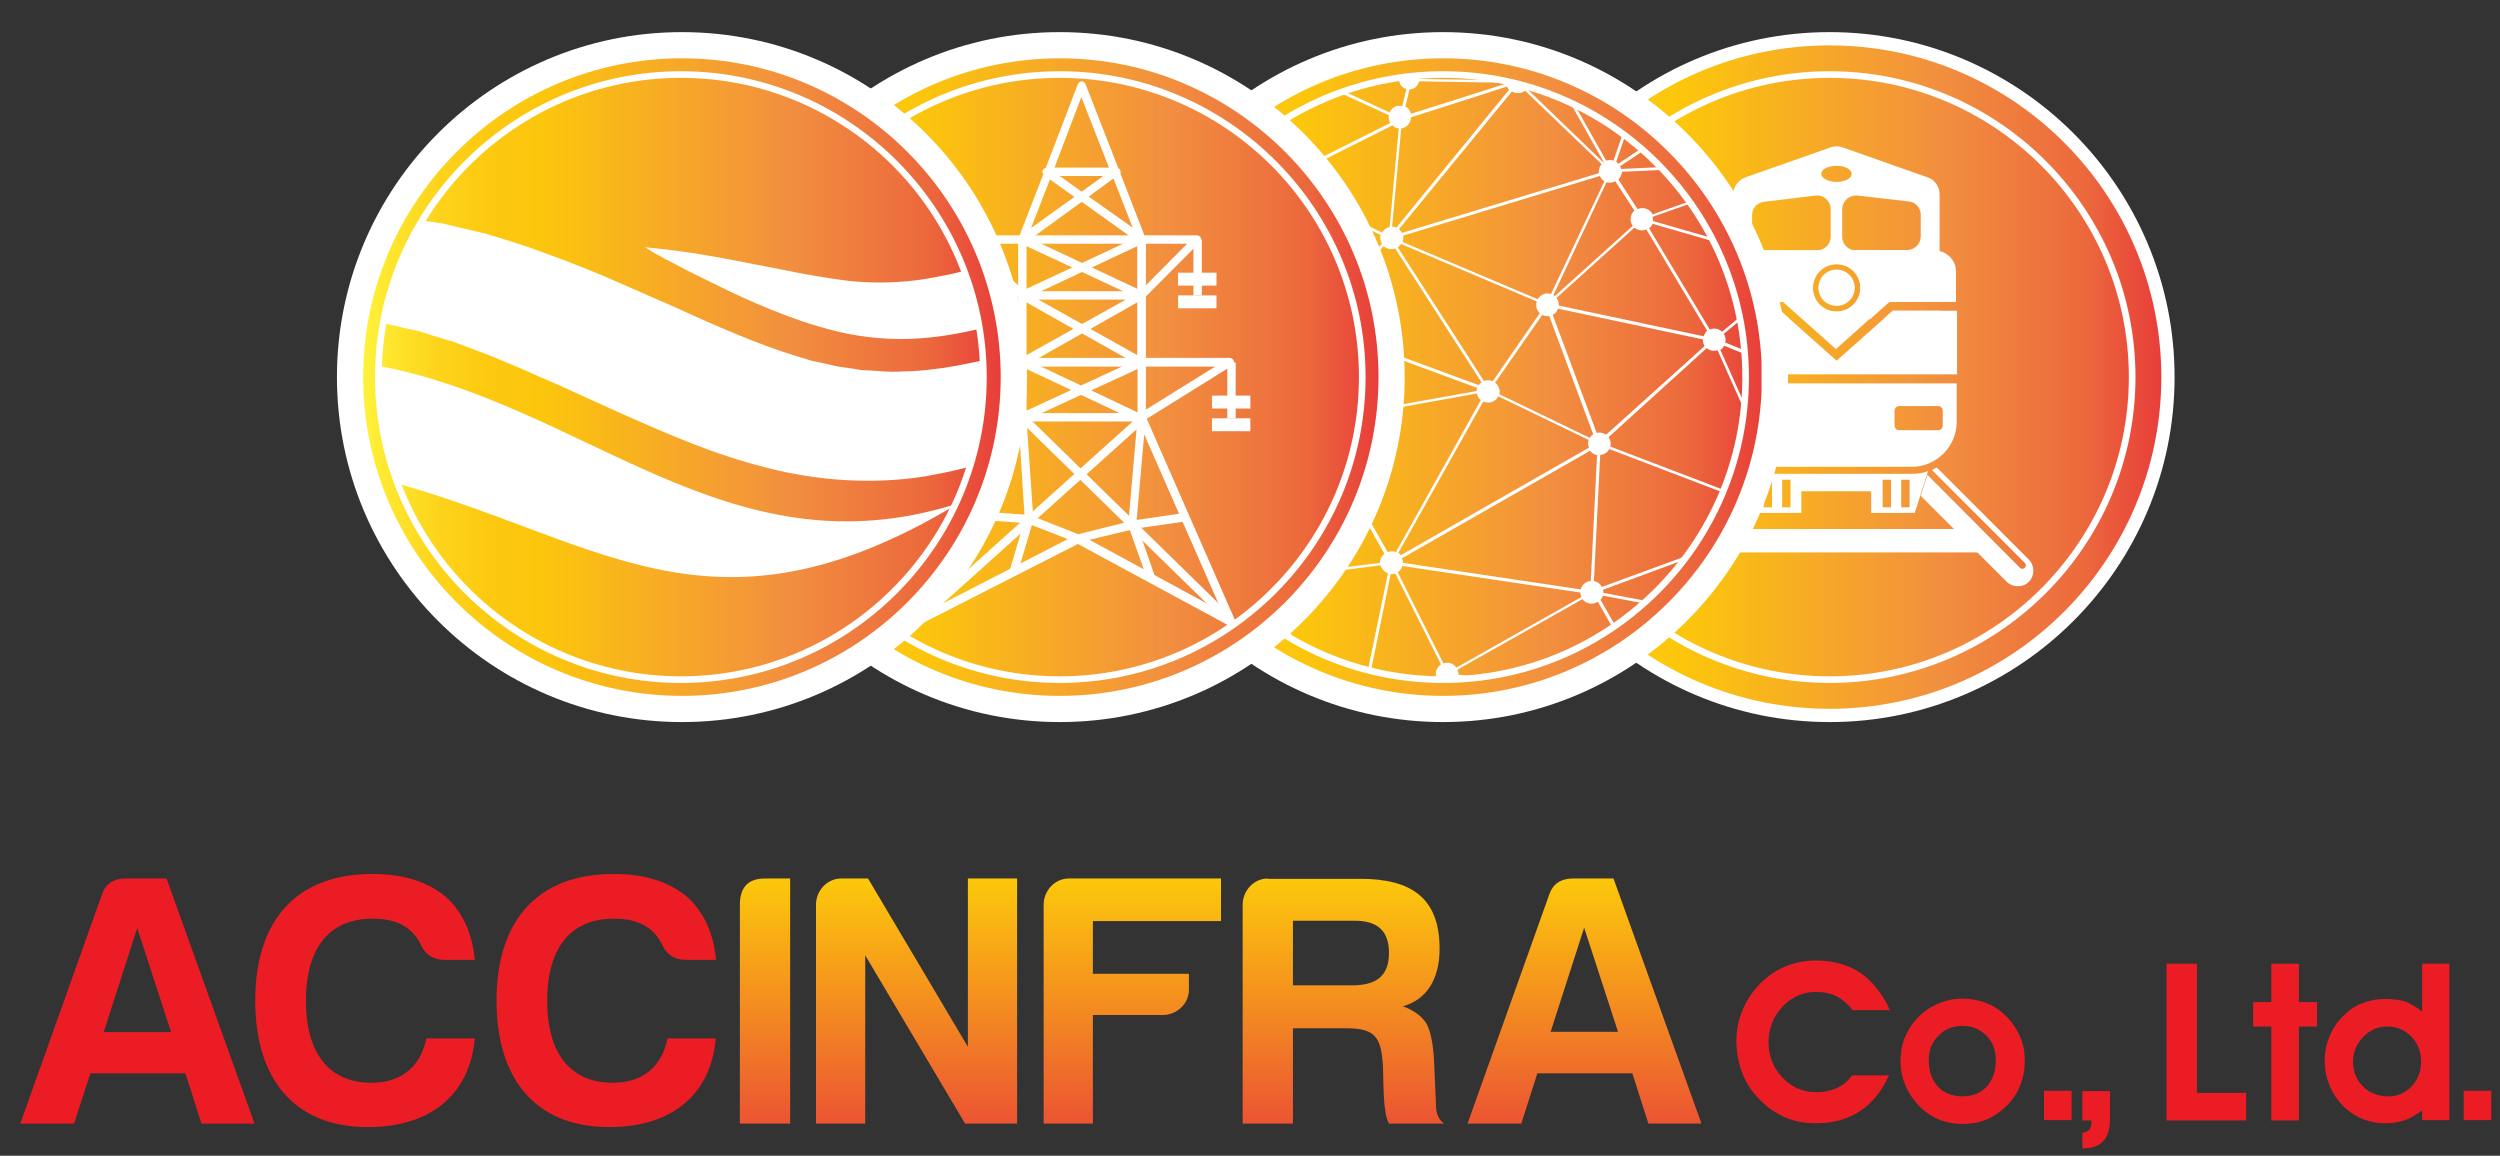 <?xml version="1.0" encoding="utf-8"?>
<!-- Generator: Adobe Illustrator 23.0.3, SVG Export Plug-In . SVG Version: 6.00 Build 0)  -->
<svg version="1.1" id="Layer_1" xmlns="http://www.w3.org/2000/svg" xmlns:xlink="http://www.w3.org/1999/xlink" x="0px" y="0px"
	 viewBox="0 0 716 331" style="enable-background:new 0 0 716 331;" xml:space="preserve">
<rect x="0" y="0" width="716" height="331" fill="#333333" stroke="none"/>
<style type="text/css">
	.st0{clip-path:url(#SVGID_2_);fill:#EC1C24;}
	.st1{clip-path:url(#SVGID_4_);fill:url(#SVGID_5_);}
	.st2{clip-path:url(#SVGID_7_);fill:url(#SVGID_8_);}
	.st3{clip-path:url(#SVGID_10_);fill:url(#SVGID_11_);}
	.st4{clip-path:url(#SVGID_13_);fill:url(#SVGID_14_);}
	.st5{clip-path:url(#SVGID_16_);fill:url(#SVGID_17_);}
	.st6{clip-path:url(#SVGID_19_);fill:#FFFFFF;}
	.st7{clip-path:url(#SVGID_21_);fill:url(#SVGID_22_);}
	.st8{clip-path:url(#SVGID_24_);fill:#FFFFFF;}
	.st9{clip-path:url(#SVGID_26_);fill:url(#SVGID_27_);}
	.st10{clip-path:url(#SVGID_29_);fill:#FFFFFF;}
	.st11{clip-path:url(#SVGID_31_);fill:#FFFFFF;}
	.st12{clip-path:url(#SVGID_33_);fill:url(#SVGID_34_);}
	.st13{clip-path:url(#SVGID_36_);fill:#FFFFFF;}
	.st14{clip-path:url(#SVGID_38_);fill:url(#SVGID_39_);}
	.st15{clip-path:url(#SVGID_41_);fill:#FFFFFF;}
	.st16{clip-path:url(#SVGID_43_);fill:#FFFFFF;}
</style>
<g>
	<defs>
		<rect id="SVGID_1_" x="-65" y="-129.3" width="841.9" height="595.3"/>
	</defs>
	<clipPath id="SVGID_2_">
		<use xlink:href="#SVGID_1_"  style="overflow:visible;"/>
	</clipPath>
	<path class="st0" d="M47.7,251.6l25.2,70.2H57.7l-4.6-14.4H25.9l-4.7,14.4H5.8l23.4-65.6c1-3.1,3.3-4.6,6.8-4.6H47.7z M29.7,295.6
		H49l-9.7-29.8L29.7,295.6z"/>
	<path class="st0" d="M105.4,322.8c-21.6,0-32.3-14.3-32.3-36.2c0-22.6,11.4-36.3,33.6-36.3c8.6,0,15.5,2.1,20.8,6.4
		c5,4.4,7.7,10.5,8.5,18.2h-8.7c-3.1,0-5.4-1.4-6.7-4.2c-2.4-5.1-7-7.6-13.8-7.6c-13.3,0-19.2,9.4-19.2,23.6
		c0,13.7,5.7,23.4,18.8,23.4c9,0,14.1-5,15.7-12.7h13.9C134.5,313.6,123.2,322.8,105.4,322.8"/>
	<path class="st0" d="M174.5,322.8c-21.6,0-32.3-14.3-32.3-36.2c0-22.6,11.4-36.3,33.6-36.3c8.6,0,15.5,2.1,20.8,6.4
		c5,4.4,7.7,10.5,8.5,18.2h-8.7c-3.1,0-5.4-1.4-6.7-4.2c-2.4-5.1-7-7.6-13.8-7.6c-13.3,0-19.2,9.4-19.2,23.6
		c0,13.7,5.7,23.4,18.8,23.4c9,0,14.1-5,15.7-12.7H205C203.6,313.6,192.3,322.8,174.5,322.8"/>
	<path class="st0" d="M541.3,289.3h-10.7c-1.3-1.7-2.8-3-4.5-3.9c-1.8-0.9-3.8-1.3-6-1.3c-1.8,0-3.5,0.3-5.1,1
		c-1.6,0.7-3.1,1.7-4.3,3c-1.3,1.4-2.4,2.9-3.1,4.7c-0.7,1.8-1.1,3.6-1.1,5.5c0,4.1,1.3,7.5,4,10.3c2.6,2.8,5.9,4.2,9.7,4.2
		c2.2,0,4.2-0.4,5.9-1.2c1.8-0.8,3.2-2,4.3-3.6H541c-2.1,4.6-4.9,8-8.4,10.3c-3.5,2.3-7.7,3.4-12.5,3.4c-3.4,0-6.5-0.6-9.3-1.9
		c-2.8-1.3-5.4-3.2-7.7-5.8c-1.9-2.1-3.4-4.5-4.3-7.2c-1-2.7-1.5-5.6-1.5-8.7c0-3.1,0.6-6.1,1.8-8.9c1.2-2.8,2.9-5.4,5.2-7.7
		c2.2-2.1,4.6-3.8,7.3-4.8c2.7-1.1,5.5-1.6,8.6-1.6c4.9,0,9.1,1.2,12.6,3.5C536.2,281,539.1,284.5,541.3,289.3"/>
	<path class="st0" d="M544.3,303.8c0-2.4,0.4-4.6,1.3-6.8c0.9-2.1,2.1-4,3.8-5.7c1.7-1.7,3.6-3,5.8-3.9c2.1-0.9,4.4-1.4,6.7-1.4
		c2.4,0,4.7,0.4,6.8,1.2c2.1,0.8,4,2,5.7,3.7c1.8,1.7,3.1,3.7,4.1,5.9c1,2.2,1.4,4.5,1.4,6.9c0,2.6-0.4,4.9-1.3,7.1
		c-0.8,2.1-2.1,4.1-3.8,5.8c-1.7,1.7-3.6,3.1-5.8,4c-2.2,0.9-4.5,1.3-7,1.3c-2.5,0-4.9-0.5-7-1.4c-2.1-0.9-4-2.3-5.7-4.1
		c-1.6-1.8-2.9-3.7-3.7-5.8C544.7,308.4,544.3,306.1,544.3,303.8 M552.4,303.7c0,3.1,0.9,5.6,2.6,7.5c1.7,1.8,4.1,2.8,7,2.8
		c2.9,0,5.2-0.9,7-2.8c1.7-1.9,2.6-4.4,2.6-7.6c0-2.9-0.9-5.2-2.7-7c-1.8-1.8-4.1-2.8-6.8-2.8c-2.8,0-5.1,0.9-6.9,2.8
		C553.3,298.4,552.4,300.8,552.4,303.7"/>
	<path class="st0" d="M604.3,312.4v8c0,2.9-0.6,5-1.9,6.4c-1.3,1.4-3.3,2.1-6,2.1v-4.5c0.9-0.1,1.6-0.4,2-0.9
		c0.4-0.5,0.6-1.3,0.6-2.3v-0.3h-2.6v-8.4H604.3z"/>
	<rect x="585.4" y="312.4" class="st0" width="7.9" height="8.4"/>
	<polygon class="st0" points="643.3,320.9 620.5,320.9 620.5,276 629.2,276 629.2,313 643.3,313 	"/>
	<polygon class="st0" points="650.5,320.9 650.5,294 645.3,294 645.3,287 650.5,287 650.5,276 658.4,276 658.4,287 663.6,287 
		663.6,294 658.4,294 658.4,320.9 	"/>
	<path class="st0" d="M693.7,289.7V276h7.8v44.8h-7.8v-2.8c-1.6,1.2-3.2,2.2-4.9,2.8c-1.7,0.6-3.6,0.9-5.6,0.9c-2.1,0-4.1-0.3-6-1
		c-1.9-0.7-3.6-1.7-5.1-3c-2.1-1.8-3.6-3.9-4.7-6.3c-1.1-2.4-1.6-5-1.6-7.7c0-2.5,0.5-4.9,1.5-7.2c1-2.3,2.4-4.3,4.3-6
		c1.5-1.5,3.3-2.6,5.3-3.3c2-0.8,4.1-1.1,6.4-1.1c2.2,0,4.1,0.3,5.8,0.8C690.6,287.6,692.2,288.5,693.7,289.7 M693.4,304.1
		c0-2.9-0.9-5.3-2.8-7.2c-1.8-1.9-4.1-2.9-6.9-2.9c-2.7,0-5,1-6.9,3c-1.9,2-2.9,4.3-2.9,7.1c0,2.9,1,5.2,2.9,7.1
		c1.9,1.9,4.4,2.8,7.3,2.8c2.6,0,4.8-1,6.6-2.9C692.5,309.2,693.4,306.8,693.4,304.1"/>
	<rect x="705.6" y="312.4" class="st0" width="7.9" height="8.4"/>
</g>
<g>
	<defs>
		<path id="SVGID_3_" d="M219.1,251.6c-4.9,0-7.2,2.6-7.2,7.5v62.7h14.4v-70.2H219.1z"/>
	</defs>
	<clipPath id="SVGID_4_">
		<use xlink:href="#SVGID_3_"  style="overflow:visible;"/>
	</clipPath>
	
		<linearGradient id="SVGID_5_" gradientUnits="userSpaceOnUse" x1="-65" y1="466" x2="-64" y2="466" gradientTransform="matrix(0 114.379 114.379 0 -53081.562 7655.513)">
		<stop  offset="0" style="stop-color:#FFF23B"/>
		<stop  offset="3.992794e-02" style="stop-color:#FEE62E"/>
		<stop  offset="0.117" style="stop-color:#FDD41B"/>
		<stop  offset="0.197" style="stop-color:#FCC910"/>
		<stop  offset="0.281" style="stop-color:#FCC60C"/>
		<stop  offset="1" style="stop-color:#E83E3A"/>
	</linearGradient>
	<rect x="211.9" y="251.6" class="st1" width="14.4" height="70.2"/>
</g>
<g>
	<defs>
		<path id="SVGID_6_" d="M277.2,251.6v48.2l-28.6-48.2h-7.7c-4,0-7.2,3.5-7.2,7.5v62.7h14.1v-48.2l28.6,48.2h15v-70.2H277.2z"/>
	</defs>
	<clipPath id="SVGID_7_">
		<use xlink:href="#SVGID_6_"  style="overflow:visible;"/>
	</clipPath>
	
		<linearGradient id="SVGID_8_" gradientUnits="userSpaceOnUse" x1="-65" y1="466" x2="-64" y2="466" gradientTransform="matrix(0 114.379 114.379 0 -53038.184 7655.513)">
		<stop  offset="0" style="stop-color:#FFF23B"/>
		<stop  offset="3.992794e-02" style="stop-color:#FEE62E"/>
		<stop  offset="0.117" style="stop-color:#FDD41B"/>
		<stop  offset="0.197" style="stop-color:#FCC910"/>
		<stop  offset="0.281" style="stop-color:#FCC60C"/>
		<stop  offset="1" style="stop-color:#E83E3A"/>
	</linearGradient>
	<rect x="233.6" y="251.6" class="st2" width="57.7" height="70.2"/>
</g>
<g>
	<defs>
		<path id="SVGID_9_" d="M306.1,251.6c-4,0-7.2,3.5-7.2,7.5v62.7H313v-31.1H333c4,0,7.5-3.2,7.5-7.2v-4.6H313v-15.1h36.7v-12.2
			H306.1z"/>
	</defs>
	<clipPath id="SVGID_10_">
		<use xlink:href="#SVGID_9_"  style="overflow:visible;"/>
	</clipPath>
	
		<linearGradient id="SVGID_11_" gradientUnits="userSpaceOnUse" x1="-65" y1="466" x2="-64" y2="466" gradientTransform="matrix(0 114.379 114.379 0 -52976.363 7655.513)">
		<stop  offset="0" style="stop-color:#FFF23B"/>
		<stop  offset="3.992794e-02" style="stop-color:#FEE62E"/>
		<stop  offset="0.117" style="stop-color:#FDD41B"/>
		<stop  offset="0.197" style="stop-color:#FCC910"/>
		<stop  offset="0.281" style="stop-color:#FCC60C"/>
		<stop  offset="1" style="stop-color:#E83E3A"/>
	</linearGradient>
	<rect x="298.9" y="251.6" class="st3" width="50.8" height="70.2"/>
</g>
<g>
	<defs>
		<path id="SVGID_12_" d="M370.2,263.7H388c6.4,0,9.8,2.8,9.8,9.2c0,6.8-3.8,9.3-10.6,9.3h-16.9V263.7z M363.1,251.6
			c-4,0-7.2,3.5-7.2,7.5v62.7h14.4v-27.3h15.3c8.5,0,10,2.7,10.5,11.2c0.1,6.8,0.3,10.8,0.6,11.9c0.1,1.4,0.4,2.9,1.1,4.2h15.8
			c-1.3-0.9-2.2-2.5-2.3-4.6l-0.6-13.7c-0.3-4.5-0.9-8.1-2.2-10.4c-1.4-2.2-3.7-3.8-6.7-4.9c6.7-1.9,10.5-7.6,10.5-16.5
			c0-14.5-8.1-20-22.6-20H363.1z"/>
	</defs>
	<clipPath id="SVGID_13_">
		<use xlink:href="#SVGID_12_"  style="overflow:visible;"/>
	</clipPath>
	
		<linearGradient id="SVGID_14_" gradientUnits="userSpaceOnUse" x1="-65" y1="466" x2="-64" y2="466" gradientTransform="matrix(0 114.379 114.379 0 -52915.887 7655.513)">
		<stop  offset="0" style="stop-color:#FFF23B"/>
		<stop  offset="3.992794e-02" style="stop-color:#FEE62E"/>
		<stop  offset="0.117" style="stop-color:#FDD41B"/>
		<stop  offset="0.197" style="stop-color:#FCC910"/>
		<stop  offset="0.281" style="stop-color:#FCC60C"/>
		<stop  offset="1" style="stop-color:#E83E3A"/>
	</linearGradient>
	<rect x="355.9" y="251.6" class="st4" width="57.7" height="70.2"/>
</g>
<g>
	<defs>
		<path id="SVGID_15_" d="M453.7,265.7l9.7,29.8h-19.3L453.7,265.7z M450.5,251.6c-3.5,0-5.8,1.6-6.8,4.6l-23.4,65.6h15.4l4.6-14.4
			h27.2l4.6,14.4h15.2l-25.2-70.2H450.5z"/>
	</defs>
	<clipPath id="SVGID_16_">
		<use xlink:href="#SVGID_15_"  style="overflow:visible;"/>
	</clipPath>
	
		<linearGradient id="SVGID_17_" gradientUnits="userSpaceOnUse" x1="-65" y1="466" x2="-64" y2="466" gradientTransform="matrix(0 114.379 114.379 0 -52846.895 7655.513)">
		<stop  offset="0" style="stop-color:#FFF23B"/>
		<stop  offset="3.992794e-02" style="stop-color:#FEE62E"/>
		<stop  offset="0.117" style="stop-color:#FDD41B"/>
		<stop  offset="0.197" style="stop-color:#FCC910"/>
		<stop  offset="0.281" style="stop-color:#FCC60C"/>
		<stop  offset="1" style="stop-color:#E83E3A"/>
	</linearGradient>
	<rect x="420.2" y="251.6" class="st5" width="67" height="70.2"/>
</g>
<g>
	<defs>
		<rect id="SVGID_18_" x="-65" y="-129.3" width="841.9" height="595.3"/>
	</defs>
	<clipPath id="SVGID_19_">
		<use xlink:href="#SVGID_18_"  style="overflow:visible;"/>
	</clipPath>
	<path class="st6" d="M524,206.8c-54.5,0-98.8-44.3-98.8-98.8c0-54.5,44.3-98.8,98.8-98.8c54.5,0,98.8,44.3,98.8,98.8
		C622.8,162.5,578.5,206.8,524,206.8"/>
</g>
<g>
	<defs>
		<path id="SVGID_20_" d="M428.9,108c0,52.5,42.6,95,95.1,95c52.5,0,95-42.6,95-95c0-52.5-42.6-95-95-95
			C471.5,13,428.9,55.5,428.9,108"/>
	</defs>
	<clipPath id="SVGID_21_">
		<use xlink:href="#SVGID_20_"  style="overflow:visible;"/>
	</clipPath>
	
		<linearGradient id="SVGID_22_" gradientUnits="userSpaceOnUse" x1="-65" y1="466" x2="-64" y2="466" gradientTransform="matrix(190.095 0 0 -190.095 12785.09 88692.148)">
		<stop  offset="0" style="stop-color:#FFF23B"/>
		<stop  offset="3.992794e-02" style="stop-color:#FEE62E"/>
		<stop  offset="0.117" style="stop-color:#FDD41B"/>
		<stop  offset="0.197" style="stop-color:#FCC910"/>
		<stop  offset="0.281" style="stop-color:#FCC60C"/>
		<stop  offset="0.668" style="stop-color:#F28F3F"/>
		<stop  offset="0.888" style="stop-color:#EC683C"/>
		<stop  offset="1" style="stop-color:#E83E3A"/>
	</linearGradient>
	<rect x="428.9" y="13" class="st7" width="190.1" height="190.1"/>
</g>
<g>
	<defs>
		<rect id="SVGID_23_" x="-65" y="-129.3" width="841.9" height="595.3"/>
	</defs>
	<clipPath id="SVGID_24_">
		<use xlink:href="#SVGID_23_"  style="overflow:visible;"/>
	</clipPath>
	<path class="st8" d="M524,195.6c-48.3,0-87.6-39.3-87.6-87.6c0-48.3,39.3-87.6,87.6-87.6c48.3,0,87.6,39.3,87.6,87.6
		C611.6,156.3,572.3,195.6,524,195.6 M524,22.3c-47.3,0-85.7,38.5-85.7,85.7c0,47.3,38.5,85.7,85.7,85.7c47.3,0,85.7-38.5,85.7-85.7
		C609.7,60.7,571.3,22.3,524,22.3"/>
	<path class="st8" d="M552.1,50.8l-24.4-8.6c-1.1-0.4-2.3-0.4-3.4,0l-24.4,8.6c-2.1,0.7-3.5,2.7-3.5,4.9v30.8h14.4l5.5,4.9h19.3
		l5.5-4.9h14.4V55.7C555.5,53.5,554.2,51.5,552.1,50.8 M526,47.5c2.4,0,4.3,1,4.3,2.3c0,1.3-1.9,2.3-4.3,2.3c-2.4,0-4.4-1.1-4.4-2.3
		C521.6,48.5,523.5,47.5,526,47.5 M505.7,71.7c-2.1,0-3.9-1.7-3.9-3.9v-6.2c0-2,1.5-3.6,3.4-3.8L520,56c1.1-0.1,2.2,0.2,3,1
		c0.8,0.7,1.3,1.8,1.3,2.9v7.9c0,2.1-1.7,3.9-3.9,3.9H505.7z M526,89.2c-3.8,0-6.8-3-6.8-6.8c0-3.7,3-6.8,6.8-6.8
		c3.8,0,6.8,3,6.8,6.8C532.8,86.2,529.7,89.2,526,89.2 M531.5,71.7c-2.1,0-3.9-1.7-3.9-3.9v-7.9c0-1.1,0.5-2.1,1.3-2.9
		c0.8-0.7,1.9-1.1,3-1l14.8,1.7c2,0.2,3.4,1.9,3.4,3.8v6.2c0,2.1-1.7,3.9-3.9,3.9H531.5z M542.1,89l-2.6,2.3h16V89H542.1z M509.9,89
		h-13.5v2.3h16.1L509.9,89z"/>
	<path class="st8" d="M547.5,135.7h-43.1c-1.7,0-3.3-0.3-4.8-0.8l3.8,12h12.5v-6.2h20v6.2h12.5l3.8-12
		C550.8,135.5,549.2,135.7,547.5,135.7 M507.5,145.3h-2.4v-7.9h2.4V145.3z M512.8,145.3h-2.4v-7.9h2.4V145.3z M541.6,145.3h-2.4
		v-7.9h2.4V145.3z M546.9,145.3h-2.4v-7.9h2.4V145.3z"/>
	<path class="st8" d="M491.5,109.8v11c0,7.1,5.8,12.9,12.9,12.9h43.1c7.1,0,12.9-5.8,12.9-12.9v-11H491.5z M509.3,121.9
		c0,0.7-0.6,1.3-1.3,1.3h-11.2c-0.2,0-0.4-0.1-0.6-0.2c-0.4-0.2-0.7-0.6-0.7-1.1v-4.3c0-0.7,0.6-1.3,1.3-1.3H508
		c0.7,0,1.3,0.6,1.3,1.3V121.9z M556.4,121.9c0,0.7-0.6,1.3-1.3,1.3h-11.2c-0.7,0-1.3-0.6-1.3-1.3v-4.3c0-0.7,0.6-1.3,1.3-1.3h11.2
		c0.7,0,1.3,0.6,1.3,1.3V121.9z M555.5,71.9c-0.5-0.1-1-0.2-1.6-0.2h-56c-0.5,0-1,0.1-1.6,0.2c-2.8,0.7-4.9,3.2-4.9,6.3v8.3h19.3
		l5.5,4.9l9.6,8.6l9.6-8.6l5.5-4.9h19.3v-8.3C560.4,75.1,558.3,72.6,555.5,71.9 M526,75.7c3.8,0,6.8,3,6.8,6.8c0,3.8-3,6.8-6.8,6.8
		c-3.8,0-6.8-3-6.8-6.8C519.2,78.7,522.2,75.7,526,75.7 M542.1,89l-2.6,2.3l-13.5,12l-13.5-12l-2.6-2.3h-18.3v18.2h68.9V89H542.1z"
		/>
	<path class="st8" d="M531.2,82.4c0,2.9-2.3,5.2-5.2,5.2c-2.9,0-5.2-2.3-5.2-5.2c0-2.9,2.3-5.2,5.2-5.2
		C528.9,77.2,531.2,79.6,531.2,82.4"/>
	<polygon class="st8" points="568.1,158.2 484.4,158.2 491.1,151.5 561.4,151.5 	"/>
	<path class="st8" d="M549.7,135.6c0.3,0,0.5-0.1,0.8-0.2C550.2,135.5,550,135.5,549.7,135.6"/>
	<path class="st8" d="M581,160.2l-26.3-26.3c-0.5,0.2-0.9,0.5-1.4,0.7l26.6,26.6c0.4,0.4,0.4,1,0,1.4c-0.2,0.2-0.4,0.3-0.7,0.3
		s-0.5-0.1-0.7-0.3L552,136l-1.9,6l24.6,24.6c0.9,0.9,2,1.3,3.2,1.3c1.2,0,2.3-0.4,3.2-1.3C582.8,164.8,582.8,162,581,160.2"/>
	<path class="st8" d="M501.9,135.5c0.1,0,0.2,0,0.3,0C502,135.5,502,135.5,501.9,135.5"/>
	<path class="st8" d="M500.2,136.7l-25.9,25.9c-0.2,0.2-0.4,0.3-0.7,0.3c-0.2,0-0.5-0.1-0.7-0.3c-0.4-0.4-0.4-1,0-1.4l26.3-26.3
		c-0.5-0.2-1-0.4-1.6-0.7l-26,26c-1.8,1.8-1.8,4.6,0,6.4c0.9,0.9,2,1.3,3.2,1.3c1.2,0,2.3-0.4,3.2-1.3l24-24L500.2,136.7z"/>
	<path class="st8" d="M413.3,206.8c-54.5,0-98.8-44.3-98.8-98.8c0-54.5,44.3-98.8,98.8-98.8c54.5,0,98.8,44.3,98.8,98.8
		C512.1,162.5,467.7,206.8,413.3,206.8"/>
</g>
<g>
	<defs>
		<path id="SVGID_25_" d="M322,108c0,50.3,40.9,91.3,91.3,91.3c50.3,0,91.3-40.9,91.3-91.3c0-50.3-40.9-91.3-91.3-91.3
			C362.9,16.7,322,57.7,322,108"/>
	</defs>
	<clipPath id="SVGID_26_">
		<use xlink:href="#SVGID_25_"  style="overflow:visible;"/>
	</clipPath>
	
		<linearGradient id="SVGID_27_" gradientUnits="userSpaceOnUse" x1="-65" y1="466" x2="-64" y2="466" gradientTransform="matrix(182.548 0 0 -182.548 12187.583 85175.297)">
		<stop  offset="0" style="stop-color:#FFF23B"/>
		<stop  offset="3.992794e-02" style="stop-color:#FEE62E"/>
		<stop  offset="0.117" style="stop-color:#FDD41B"/>
		<stop  offset="0.197" style="stop-color:#FCC910"/>
		<stop  offset="0.281" style="stop-color:#FCC60C"/>
		<stop  offset="0.668" style="stop-color:#F28F3F"/>
		<stop  offset="0.888" style="stop-color:#EC683C"/>
		<stop  offset="1" style="stop-color:#E83E3A"/>
	</linearGradient>
	<rect x="322" y="16.7" class="st9" width="182.5" height="182.6"/>
</g>
<g>
	<defs>
		<path id="SVGID_28_" d="M326.6,108c0,47.9,38.8,86.7,86.7,86.7c47.9,0,86.7-38.8,86.7-86.7c0-47.9-38.8-86.7-86.7-86.7
			C365.4,21.3,326.6,60.1,326.6,108"/>
	</defs>
	<clipPath id="SVGID_29_">
		<use xlink:href="#SVGID_28_"  style="overflow:visible;"/>
	</clipPath>
	<path class="st10" d="M535.3,123c-0.1,0-0.2,0-0.3,0l-10.8-68.4c1.9-0.7,3.2-2.5,3.2-4.5c0-2.6-2.2-4.8-4.8-4.8
		c-1.1,0-2.2,0.4-3.1,1.1L471.4-1.6c0.6-0.8,0.9-1.8,0.9-2.7c0-2.6-2.1-4.8-4.8-4.8c-2.2,0-4,1.4-4.6,3.5l-68.5-10.9
		c-0.1-2.5-2.2-4.5-4.8-4.5c-2.6,0-4.8,2.1-4.8,4.8c0,0.8,0.2,1.5,0.6,2.2l-60.4,30.8c-0.9-1-2.2-1.6-3.5-1.6
		c-2.7,0-4.8,2.2-4.8,4.8c0,1.6,0.8,3.1,2.1,4l-30.4,59.7c-0.6-0.2-1.2-0.4-1.8-0.4c-2.6,0-4.8,2.2-4.8,4.8c0,2.6,2.2,4.8,4.8,4.8
		c0.1,0,0.2,0,0.3,0l10.4,65.4c-2.2,0.4-3.9,2.4-3.9,4.7c0,2.6,2.2,4.8,4.8,4.8c0.7,0,1.5-0.2,2.1-0.5l49.5,49.5
		c-0.5,0.8-0.8,1.7-0.8,2.6c0,2.6,2.2,4.8,4.8,4.8c1.9,0,3.6-1.1,4.4-2.8l68.5,10.8c0,0.1,0,0.1,0,0.2c0,2.6,2.2,4.8,4.8,4.8
		c2.6,0,4.8-2.2,4.8-4.8c0-0.7-0.2-1.4-0.5-2.1l61.4-31.3c0.9,1,2.2,1.6,3.5,1.6c2.6,0,4.8-2.2,4.8-4.8c0-1.6-0.9-3.2-2.2-4
		l30.3-59.4c0.6,0.3,1.2,0.4,1.9,0.4c2.6,0,4.8-2.2,4.8-4.8C540.1,125.2,538,123,535.3,123 M495.9,196.5l-17.6,2.7
		c-0.1-0.5-0.4-1-0.7-1.4l18.4-17c0.8,0.7,1.7,1,2.7,1l0.9,9.1c-2.3,0.4-3.9,2.4-3.9,4.7C495.8,195.9,495.8,196.2,495.9,196.5
		 M411.9,224.5c0.2-0.2,0.4-0.5,0.6-0.7l9.6,4.6L411.9,224.5z M290.1,91.3l9.1,6.7v40.8c-0.8,0.2-1.5,0.6-2.1,1.2
		c-1.7,1.7-1.7,4.4,0,6.1c0.6,0.6,1.4,1,2.2,1.2l-1.1,10.9c0,0-0.1,0-0.1,0h0l-10.4-65.4C288.6,92.5,289.4,92,290.1,91.3
		 M326.2,19.6l10.5-1.9c0.1,0.5,0.4,1,0.7,1.4l-15.2,14c-0.8-0.7-1.7-1-2.7-1c-2.3,0-4.2,1.9-4.2,4.2c0,2,1.5,3.7,3.4,4.1l-0.5,6.7
		l-15.2,21c-1.7-1.2-4-1-5.5,0.5c-1.7,1.7-1.7,4.4,0,6.1l-8.2,9.6c-0.1,0-0.1-0.1-0.2-0.1l30.4-59.7c0.6,0.3,1.3,0.4,1.9,0.4
		c2.6,0,4.8-2.2,4.8-4.8C326.2,19.9,326.2,19.7,326.2,19.6 M310.4,103.2c-0.5,0.2-1,0.6-1.4,1l-9-6.7V75.9c0.5,0.1,1,0,1.5-0.1
		L310.4,103.2z M345.1,15.6l4.4-1.4c0.4,1.1,1.3,2,2.5,2.4l0.2,0.5l-7-0.7C345.2,16.2,345.2,15.9,345.1,15.6 M369,18.9l-11.6-5.3
		c0.1-0.3,0.1-0.5,0.1-0.8l22.1,5c-0.5,0.6-0.9,1.3-1,2L369,18.9z M491.2,28.6L486,32l-9.8-13.4c0.3-0.3,0.5-0.7,0.7-1.1l14.2,9.4
		c-0.1,0.3-0.2,0.6-0.2,0.8C491,28,491.1,28.3,491.2,28.6 M357.8,166.9l-23.8,0.2c-0.2-2.1-2-3.8-4.1-3.8c-0.1,0-0.3,0-0.5,0
		l-1.5-29.8c0,0,0,0,0.1,0c0.7,0,1.3-0.2,1.9-0.6l28.6,30.9c-0.5,0.6-0.8,1.3-0.8,2.1C357.6,166.3,357.7,166.6,357.8,166.9
		 M422.5,3.6l6.5-1.3l28.5,9.3l-10.2,7.2c-0.6-0.5-1.3-0.8-2.1-0.8c-0.2,0-0.4,0-0.5,0c-0.8-1-2-1.7-3.3-1.7c-0.5,0-1.1,0.1-1.6,0.3
		L422.2,5.2c0.2-0.5,0.3-0.9,0.3-1.4C422.5,3.7,422.5,3.6,422.5,3.6 M505.2,50.2l-4.8,1.7l-3-4.2l7.1-0.3c0,0.2,0,0.3,0,0.5
		C504.4,48.6,504.7,49.5,505.2,50.2 M510.6,149.1l-51.8,19c-0.5-0.9-1.3-1.5-2.3-1.7l1.8-36.1c1.1-0.1,2.1-0.7,2.6-1.7l49.7,19
		c-0.1,0.3-0.1,0.5-0.1,0.8C510.6,148.6,510.6,148.9,510.6,149.1 M398.2,35.2l-30.3,15.2c-0.6-0.9-1.6-1.4-2.7-1.4
		c-0.2,0-0.5,0-0.7,0.1l-11.1-30.8l15.6,1.5l28.8,13.2c0,0.2-0.1,0.4-0.1,0.6C397.7,34.1,397.9,34.7,398.2,35.2 M371.4,20l7,0.7
		c0,1.3,0.6,2.5,1.6,3.3L371.4,20z M386.5,19.4l14.2,3.2c0,0.1,0,0.1,0,0.2c0,1.3,0.9,2.4,2.1,2.7l-1.2,4.9
		c-0.3-0.1-0.5-0.1-0.7-0.1c-1.3,0-2.4,0.7-2.9,1.9l-16.3-7.5c0.3,0.1,0.5,0.1,0.8,0.1c2.3,0,4.2-1.9,4.2-4.2
		C386.7,20.2,386.6,19.8,386.5,19.4 M510.9,74.1l-37.5-10.8c0-0.2,0-0.3,0-0.5c0-0.2,0-0.4-0.1-0.7l10.8-3.8c0.6,0.3,1.3,0.5,2,0.5
		c1.7,0,3.2-1,3.8-2.5l10.1-3.5l12.2,16.8c-0.1,0.1-0.2,0.1-0.3,0.2C511,71,510.5,72.6,510.9,74.1 M334.2,110.8
		c0.2,0.3,0.4,0.6,0.8,0.8l-6.2,15.6c-0.3-0.1-0.5-0.1-0.8-0.1c-0.1,0-0.3,0-0.4,0l-4.2-17.5L334.2,110.8z M335.6,64.5L371.3,91
		c-0.3,0.5-0.4,1-0.4,1.6c0,0.3,0,0.6,0.2,1l-33.3,15.3c-0.3-0.6-0.9-0.9-1.5-1l-2.4-42.4C334.5,65.3,335.1,65,335.6,64.5
		 M403.7,25.6c1.3,0,2.5-1,2.7-2.3l25.1,0.4c0,0.1,0,0.2,0,0.2l-27.4,8.7c-0.2-0.9-0.8-1.7-1.6-2.1L403.7,25.6z M372.6,121.7
		l-19.5,8.6c-0.6-1-1.6-1.6-2.8-1.6c-0.5,0-1,0.1-1.4,0.3l-11.6-17.6c0.1-0.1,0.3-0.3,0.4-0.4l34.9,9.3c-0.1,0.2-0.1,0.5-0.1,0.7
		C372.5,121.2,372.5,121.4,372.6,121.7 M338,109.6l33.4-15.3c0.5,0.9,1.5,1.5,2.5,1.5l1.2,22v0c-1,0.2-1.9,0.8-2.3,1.7l-34.9-9.3
		c0-0.1,0-0.3,0-0.4C338,109.8,338,109.7,338,109.6 M457.9,49.6l-56.4,17.1c-0.2-0.4-0.5-0.8-0.8-1.1L433,26.2
		c1.1,0.7,2.7,0.6,3.8-0.2l21.9,21c-0.5,0.6-0.8,1.3-0.8,2.1C457.8,49.2,457.9,49.4,457.9,49.6 M377,94.1l19,7l27.1,10
		c-0.1,0.3-0.2,0.6-0.2,0.9l-44.2,7.9c-0.5-1.1-1.5-1.9-2.8-2l-1.2-22C375.7,95.6,376.6,94.9,377,94.1 M441,89.7l-13.5,19.5
		c-0.4-0.2-0.8-0.3-1.3-0.3c-0.4,0-0.8,0.1-1.2,0.2l-24.7-38.3c0.4-0.2,0.7-0.6,1-0.9l38.5,16.3l0.3,0.1c-0.1,0.3-0.1,0.6-0.1,0.9
		C439.9,88.2,440.3,89,441,89.7 M399.6,71.2l24.7,38.3c-0.3,0.2-0.6,0.5-0.8,0.8l-46.2-17c0.1-0.3,0.1-0.5,0.1-0.7
		c0-0.7-0.2-1.4-0.7-2l19.6-20.1C397.2,71.3,398.4,71.6,399.6,71.2 M455.3,125.4l-5.8-2.8l-20.1-9.7c0.1-0.2,0.1-0.5,0.1-0.7
		c0-1-0.5-2-1.3-2.6l13.5-19.4c0.6,0.3,1.3,0.4,2,0.3l12.6,33.9C455.9,124.6,455.6,125,455.3,125.4 M399.9,65.2
		c-0.4-0.2-0.8-0.3-1.2-0.3l2.6-28.1c1.6-0.2,2.8-1.6,2.8-3.2l27.5-8.8c0.2,0.3,0.3,0.6,0.6,0.9L399.9,65.2z M424.8,115
		c0.4,0.2,0.9,0.3,1.4,0.3c1.3,0,2.4-0.7,2.9-1.8l25.9,12.5c-0.1,0.3-0.2,0.7-0.2,1c0,0.4,0.1,0.8,0.3,1.2l-26.8,15.3l-27.1,15.5
		c-0.2-0.2-0.4-0.5-0.7-0.7L424.8,115z M458,123.9c-0.2,0-0.5,0-0.7,0.1l-12.6-33.8c0.7-0.4,1.3-1,1.5-1.8l41.5,8.8
		c0,0.1,0,0.1,0,0.2c0,0.6,0.2,1.2,0.5,1.7L460,124.5C459.4,124.1,458.8,123.9,458,123.9 M444.2,84.2c-1.5-0.5-3.1,0.2-3.8,1.5
		l-38.7-16.4c0.1-0.4,0.2-0.7,0.2-1.1c0-0.3,0-0.5-0.1-0.7l56.4-17.1c0.3,0.6,0.7,1.2,1.3,1.5L444.2,84.2z M367.8,53.9l27.6,13.4
		c-0.1,0.3-0.1,0.6-0.1,0.8c0,0.6,0.2,1.2,0.5,1.7L376.1,90c-0.6-0.4-1.2-0.7-1.9-0.7c-0.1,0-0.2,0-0.3,0l-7.6-34.1
		C366.9,55,367.5,54.5,367.8,53.9 M329.5,127.5l6.2-15.6c0.3,0.1,0.6,0,0.9-0.1l11.1,16.8l0.6,0.9c-0.6,0.5-0.9,1.1-1.1,1.8
		l-15.9-1.1C331.1,129,330.5,128,329.5,127.5 M379,121c0-0.1,0-0.3,0-0.4l44-7.9c0.1,0.8,0.5,1.4,1.1,1.9l-24.3,43.5
		c-0.8-0.3-1.7-0.3-2.4,0l-19.6-34.6C378.5,122.9,379,122,379,121 M487.9,96.3l-41.5-8.8c0-0.1,0-0.2,0-0.3c0-0.7-0.2-1.3-0.6-1.9
		l22.3-20.1c0.9,0.8,2.3,1,3.4,0.5l17.4,29C488.5,95.2,488.1,95.7,487.9,96.3 M400.6,36.8l-2.6,28.2c-0.9,0.2-1.7,0.8-2.2,1.6
		l-27.5-13.3c0.1-0.3,0.2-0.7,0.2-1c0-0.4-0.1-0.7-0.2-1.1l30.5-15.3C399.2,36.4,399.8,36.7,400.6,36.8 M315.8,108.8l6.7,0.7
		l4.3,17.8c-0.1,0-0.2,0.1-0.4,0.2l-12.2-16.9C314.9,110.1,315.5,109.5,315.8,108.8 M467,62.8c0,0.7,0.2,1.3,0.6,1.9l-22.3,20.1
		c-0.1-0.1-0.2-0.2-0.4-0.3l15.2-32.3c0.9,0.3,1.8,0.1,2.5-0.3l5.5,8.4C467.4,60.9,467,61.8,467,62.8 M459.2,46.5l-21.9-21.1
		c0.4-0.6,0.7-1.2,0.7-1.9c0-0.1,0-0.3,0-0.4l0.2,0c0.8,1.1,2,1.8,3.4,1.8c0.8,0,1.6-0.2,2.2-0.6c0.9,0.5,2.1,0.6,3.1,0.1l12.5,22.2
		C459.3,46.4,459.2,46.4,459.2,46.5 M437.3,20.6c0,0.4,0.1,0.8,0.2,1.2c-0.6-1-1.6-1.7-2.8-1.7c-0.6,0-1.2,0.2-1.7,0.5L421.6,6.1
		c0.1-0.1,0.1-0.1,0.2-0.2l17.4,11.3C438,18,437.3,19.3,437.3,20.6 M421,6.6l11.4,14.6c-0.5,0.5-0.8,1.1-0.9,1.8l-25.1-0.4
		c0-0.5-0.2-1-0.6-1.5l11.7-14.6C418.6,7.2,419.9,7.2,421,6.6 M319.1,79.8c0-0.8-0.3-1.5-0.8-2.1l12.9-12.9c0.5,0.4,1.1,0.6,1.8,0.7
		l2.3,42.4c-0.1,0-0.2,0.1-0.4,0.1l-17.1-25.7C318.7,81.7,319.1,80.8,319.1,79.8 M333.9,109.8C333.9,109.8,333.9,109.9,333.9,109.8
		l-10.8-1.1l-6.2-25.8c0.1,0,0.2-0.1,0.3-0.1l17.2,25.8C334.1,108.9,333.9,109.4,333.9,109.8 M316.1,107.9c0.1-0.3,0.1-0.7,0.1-1
		c0-1.9-1.3-3.6-3.1-4L316,83c0,0,0.1,0,0.1,0l6.2,25.6L316.1,107.9z M331.1,130.9l15.9,1.1c0.1,1.7,1.5,3.1,3.2,3.1
		c0.2,0,0.4,0,0.6-0.1l8.7,27.9c-0.2,0.1-0.4,0.2-0.5,0.3l-28.5-30.9C330.8,132,331,131.5,331.1,130.9 M353.5,131.9
		c0-0.3,0-0.6-0.1-0.9l19.5-8.5c0.3,0.6,0.8,1.1,1.4,1.5l-12.8,38.8c-0.2,0-0.4-0.1-0.6-0.1c-0.2,0-0.4,0-0.6,0.1l-8.7-27.9
		C352.8,134.3,353.5,133.2,353.5,131.9 M375,124.2c0.3,0.1,0.5,0.1,0.7,0.1c0.5,0,0.9-0.1,1.3-0.3l19.5,34.6
		c-0.8,0.6-1.3,1.6-1.3,2.6v0l-31.3,4c-0.2-0.9-0.9-1.7-1.7-2.1L375,124.2z M401.8,161.2C401.8,161.2,401.8,161.2,401.8,161.2
		c0-0.5-0.1-0.9-0.3-1.3l53.9-30.8c0.5,0.7,1.2,1.1,2,1.2l-1.8,36.1c-1.4,0.1-2.5,1-2.9,2.4L401.8,161.2z M490.2,55.4
		c0-0.2,0.1-0.5,0.1-0.7c0-2.3-1.9-4.2-4.1-4.2c-2.3,0-4.1,1.9-4.1,4.2c0,1.2,0.5,2.3,1.4,3.1l-10.2,3.6c-0.5-1.1-1.7-1.8-2.9-1.8
		c-0.5,0-1,0.1-1.4,0.3l-5.5-8.5c0.6-0.6,1-1.4,1-2.2l32-1.5l3.2,4.4L490.2,55.4z M405.3,20.5c-0.5-0.4-1.1-0.6-1.7-0.6
		c-1.2,0-2.3,0.8-2.7,1.9l-13.2-3L416.9,6c0,0,0.1,0.1,0.1,0.1L405.3,20.5z M365.1,55.4c0.1,0,0.2,0,0.3,0l7.6,34.1
		c-0.5,0.2-0.9,0.4-1.2,0.8l-35.7-26.5c0.3-0.5,0.4-1,0.4-1.6c0-0.2,0-0.4-0.1-0.6l25.7-8.2C362.7,54.7,363.9,55.4,365.1,55.4
		 M414.5,189.8c-0.4,0-0.7,0.1-1.1,0.2l-13.1-26.1c0.7-0.4,1.1-1.1,1.3-1.8l51,7.6c0,0,0,0.1,0,0.1c0,0.4,0.1,0.8,0.3,1.2
		l-35.8,20.2C416.5,190.3,415.5,189.8,414.5,189.8 M489.7,94.4l-17.4-29c0.4-0.3,0.8-0.8,1-1.3l38.1,11c0.2,0.4,0.4,0.7,0.7,1
		c0.4,0.4,0.8,0.7,1.3,0.9c0.1,0.3,0.2,0.7,0.4,0.9L493.2,95c-0.6-0.6-1.4-0.9-2.2-0.9C490.5,94.1,490.1,94.2,489.7,94.4
		 M464.3,48.4c-0.1-0.3-0.2-0.6-0.3-0.8l21.8-14.5l10,13.8L464.3,48.4z M422.4,2.8c-0.4-1.3-1.7-2.2-3.1-2.2c-1.2,0-2.2,0.6-2.8,1.6
		l-6.3-4.6c0.2-0.4,0.4-0.8,0.5-1.2l16.7,5.4L422.4,2.8z M361.9,52.7l-25.7,8.2c-0.5-1.2-1.7-1.9-2.9-1.9c-0.4,0-0.9,0.1-1.3,0.3
		l-9.7-16.4l3.7-5.2l36,13.7c-0.1,0.3-0.1,0.5-0.1,0.8C361.9,52.4,361.9,52.5,361.9,52.7 M330.4,60.8l-0.1,0.4
		c-0.1,0.4-0.2,0.7-0.2,1.1c0,0.7,0.2,1.4,0.7,2l-12.9,12.9c-0.3-0.2-0.7-0.4-1.1-0.5l2.3-29.4l2.7-3.7l9.5,16.1
		C330.9,60,330.6,60.4,330.4,60.8 M315.9,76.6c-0.6,0-1.2,0.2-1.8,0.6l-0.3,0.2c-0.2,0.2-0.4,0.4-0.5,0.6l-8.7-4.7
		c0.7-1.6,0.3-3.5-0.9-4.7l14.4-19.9L315.9,76.6z M303.3,140l21.8-8.2c0.4,0.8,1.1,1.4,2,1.6l1.6,30.1c-1.7,0.5-2.9,2.1-2.9,4
		c0,1.5,0.8,2.9,2.2,3.7l-1.8,6.4c-0.3-0.1-0.6-0.1-0.9-0.1c-0.2,0-0.3,0-0.5,0l-22.4-30.9c0.3-0.2,0.6-0.4,0.8-0.6
		C304.8,144.4,304.9,141.7,303.3,140 M398.3,164.4c0.5,0.1,0.9,0,1.3-0.2l13.1,26.1c-0.9,0.6-1.5,1.6-1.5,2.7c0,0.6,0.2,1.2,0.5,1.7
		L389.7,213c-0.3-0.3-0.7-0.6-1.2-0.7L398.3,164.4z M459.2,169.8c0-0.1,0-0.1,0-0.2c0-0.2,0-0.5-0.1-0.7l51-18.8l-18.7,25.7l-14-2.6
		L459.2,169.8z M490.9,176.6l-14.5,20c-0.7-0.4-1.4-0.6-2.2-0.6c-0.6,0-1.2,0.1-1.8,0.4l-14-24.6c0.3-0.3,0.5-0.7,0.7-1.2
		L490.9,176.6z M510.9,146.9l-49.7-19c0.1-0.3,0.1-0.5,0.1-0.8c0-0.7-0.2-1.3-0.6-1.9l28.1-25.5c0.8,0.7,2,1,3.1,0.6l18.3,40.9
		l1,2.3c0.1,0.6,0.4,1.1,0.7,1.6l0.2,0.3C511.6,145.9,511.2,146.3,510.9,146.9 M513,69.2l-12.1-16.6l4.9-1.7c0.7,0.6,1.7,1,2.6,1
		c0.2,0,0.5,0,0.7-0.1l4.9,17C513.7,68.9,513.3,69,513,69.2 M462.1,46c-0.7-0.2-1.4-0.2-2.1,0l-12.6-22.3c0.7-0.6,1.1-1.5,1.1-2.4
		c0-0.7-0.2-1.3-0.6-1.9l10.6-7.5l10.2,3.3c-0.2,1.3,0.3,2.6,1.2,3.6c0.4,0.4,0.8,0.7,1.3,0.9L462.1,46z M345.1,17.3l7.4,0.7
		l11.2,31.2c-0.6,0.3-1.1,0.8-1.4,1.4L326.5,37l12.2-16.8c1.7,1,3.9,0.7,5.3-0.7C344.6,19,345,18.2,345.1,17.3 M319.2,45.6l0.4-5.3
		c0.1,0,0.2,0,0.3,0l1.4,2.4L319.2,45.6z M320.7,40.2c1.6-0.5,2.7-1.8,2.9-3.4l1.6,0.6l-3.4,4.7L320.7,40.2z M304.1,74l8.7,4.7
		c0,0.1,0,0.1-0.1,0.2l-0.1,0.4l0,0c0,0.1,0,0.3,0,0.5c0,0.4,0.1,0.8,0.2,1.2l0.2,0.3c0.4,0.8,1.2,1.4,2.1,1.6l-2.9,19.9
		c-0.3,0-0.6,0-1,0.1l-8.9-27.4c0.5-0.2,0.9-0.5,1.3-0.9C303.8,74.4,304,74.2,304.1,74 M311.2,111c0.3,0.1,0.6,0.1,0.9,0.1
		c0.4,0,0.9-0.1,1.3-0.2l12.3,17c-0.3,0.3-0.6,0.6-0.7,1l-0.1,0.4c-0.1,0.4-0.2,0.7-0.2,1c0,0.2,0,0.5,0.1,0.8l-22.2,8.4
		c-0.2-0.2-0.5-0.3-0.7-0.4L311.2,111z M355.8,203.4l18.9,7.4l-20-6.5C355.1,204.1,355.5,203.8,355.8,203.4 M356.5,201.4
		c0-1.3-0.8-2.4-1.9-3l6-29.3c0.1,0,0.2,0,0.3,0c0.4,0,0.8-0.1,1.2-0.2l23.5,43.8c-0.4,0.3-0.7,0.7-1,1.1l-28.3-11.1
		C356.4,202.3,356.5,201.8,356.5,201.4 M364.1,165.9L364.1,165.9l31.3-4c0.3,1.1,1.1,1.9,2.1,2.3l-9.9,47.9c-0.5-0.1-1,0-1.4,0.2
		l-23.5-43.8C363.6,168,364.1,167,364.1,165.9 M482.1,19.8l-4.9-3.2c0-0.1,0.1-0.3,0.1-0.4L482.1,19.8z M463.5,46.9
		c-0.2-0.2-0.4-0.4-0.6-0.6l9.1-26.5c1.3,0.3,2.6,0,3.6-0.8l9.7,13.3L463.5,46.9z M468.9,14.4l-9.5-3.1l4.5-3.2
		c0.6,0.4,1.4,0.4,2,0.1l3.9,4.6C469.4,13.2,469.1,13.7,468.9,14.4 M447.5,2.6c1.5,0,2.8-0.8,3.6-2.1l11.8,5.4
		c0,0.2-0.1,0.3-0.1,0.4c0,0.4,0.1,0.8,0.4,1.2l-4.8,3.4l-27.7-9l12.8-2.5C444,1.3,445.7,2.6,447.5,2.6 M353,17.3l-0.1-0.4
		c0.1,0,0.3,0,0.4,0c1.7,0,3.2-1,3.8-2.6l9.4,4.3L353,17.3z M325.6,36.7l-2.1-0.8c-0.1-0.8-0.3-1.5-0.8-2.2l15.2-14L325.6,36.7z
		 M404.4,221.7l-6.2-2.3l6.2,2C404.4,221.5,404.4,221.6,404.4,221.7 M412.3,195.4c0.6,0.6,1.4,0.9,2.2,0.9c1.4,0,2.7-0.9,3.1-2.3
		l52.2,6.6c0,0.2,0,0.4,0.1,0.6l-27,8.8l-52.3,4.7c-0.1-0.4-0.2-0.7-0.4-1L412.3,195.4z M417.7,193.2c0,0,0-0.1,0-0.2
		c0-0.4-0.1-0.8-0.3-1.2l35.8-20.2c0.6,0.8,1.6,1.3,2.6,1.3c0.6,0,1.3-0.2,1.8-0.6l13.9,24.5c-0.2,0.2-0.4,0.3-0.6,0.5
		c-0.7,0.7-1.1,1.6-1.2,2.5L417.7,193.2z M495.4,180.2l-18.3,16.9l14.8-20.3l2.8,0.5c0,0.1,0,0.3,0,0.4
		C494.6,178.6,494.9,179.4,495.4,180.2 M511.3,141.8l-18.6-41.6c0.5-0.3,0.9-0.7,1.1-1.2l11.2,4.6c0.2,2.1,2,3.7,4.1,3.7
		c0.9,0,1.9-0.3,2.6-0.9l3.3,1.4v30.8c-1,0.1-2,0.5-2.7,1.2C511.9,140.3,511.5,141,511.3,141.8 M513.3,103c0-2.3-1.9-4.2-4.2-4.2
		c-2.2,0-3.9,1.6-4.1,3.7l-10.9-4.4c0.1-0.3,0.1-0.6,0.1-0.8c0-0.6-0.2-1.2-0.5-1.7l20.6-17.1c0.2,0.2,0.5,0.4,0.8,0.6v27.7
		l-2.7-1.1C513,104.9,513.3,104,513.3,103 M504.6,46.5l-7.8,0.4l-10.3-14.2l5.2-3.4c0.4,0.5,1,0.7,1.6,0.7c0.4,0,0.7-0.1,1-0.2
		l11.4,15.2C505.2,45.3,504.9,45.9,504.6,46.5 M329.1,183.4c0.3-0.6,0.4-1.2,0.4-1.7c0-1.7-1-3.1-2.5-3.8l1.8-6.4
		c0.4,0.1,0.8,0.2,1.1,0.2c2.2,0,4-1.7,4.1-3.8l24.1-0.2c0.4,0.6,1,1.1,1.7,1.3l-6,29.2c-0.2,0-0.4-0.1-0.5-0.1
		c-1.4,0-2.7,1-3.1,2.4l-0.1,0.4c0,0.1,0,0.3,0,0.5c0,0.3,0,0.5,0.1,0.9l0.1,0.4c0,0.1,0.1,0.2,0.1,0.3l-4.8-1.6
		c0.2-1.4-0.3-2.7-1.2-3.7c-1.4-1.4-3.7-1.7-5.4-0.6L329.1,183.4z M515.9,108l2.9,1.2c-0.3,0.6-0.4,1.2-0.4,1.8c0,1.7,1,3.1,2.5,3.8
		l-4.9,22.2V108z M515.9,107.1V79.3c0.2,0,0.5,0.1,0.7,0l4.7,27.6c-0.9,0.3-1.6,0.8-2.1,1.5L515.9,107.1z M522.1,106.7l-4.7-27.5
		c1.4-0.4,2.3-1.7,2.3-3.1c0-0.2,0-0.4-0.1-0.6l0-0.1l-0.6-0.5c0.8-1.7,0.5-3.6-0.8-4.9c-0.3-0.3-0.8-0.6-1.2-0.9l4.6-14.2
		c0.2,0,0.4,0.1,0.6,0.1V106.7z M470.5,12.2l-2.7-3.1l3.5,2.6C471,11.9,470.8,12,470.5,12.2 M409.6-1.6c0.1-0.1,0.1-0.1,0.2-0.2
		l6.4,4.7c-0.1,0.3-0.1,0.5-0.1,0.8c0,0.5,0.1,1,0.4,1.4l-30.1,13.3l-0.2-0.1c-0.8-1.2-2.1-2-3.5-2c-0.8,0-1.6,0.2-2.2,0.7
		l-22.9-5.2c0-0.1,0-0.2-0.1-0.3L402.5-3c0.2,0.5,0.5,1,0.9,1.4C405.1,0.1,407.9,0.1,409.6-1.6 M300,98.6l8.5,6.3
		c-0.4,0.6-0.6,1.4-0.6,2.1c0,1.6,1,3.1,2.4,3.8l-9.3,28c-0.3-0.1-0.7-0.1-1-0.1c0,0-0.1,0-0.1,0V98.6z M405.7,218.5
		c-0.6,0.6-1,1.3-1.2,2.1l-13.9-4.5c0-0.2,0.1-0.3,0.1-0.5l48.8-4.4l-26.8,8.7c-0.2-0.5-0.5-1-0.9-1.3c-0.8-0.8-1.9-1.3-3.1-1.3
		C407.6,217.2,406.5,217.6,405.7,218.5 M446.8,209.6l23.4-7.6c0.1,0.2,0.2,0.5,0.4,0.7l-4.5,3.3c-0.8-0.9-1.9-1.4-3.1-1.4
		c-2.2,0-4,1.7-4.1,3.9L446.8,209.6z M494.8,176.5l-2.4-0.5l18.8-25.8c0.2,0.3,0.5,0.6,0.8,0.8l-12,22.7c-0.4-0.1-0.8-0.2-1.2-0.2
		C496.9,173.5,495.3,174.8,494.8,176.5 M513.5,151.6c0.1,0,0.2,0,0.3,0c0.6,0,1.3-0.2,1.8-0.6l0.1,0l0-0.1c0.4-0.9,0.8-1.9,1.3-3.2
		l0-0.1l0-0.1c-0.1-0.3-0.1-0.5-0.3-0.8c0.7-0.2,1.4-0.6,1.9-1.1c1.3-1.3,1.6-3.3,0.8-4.9l12.7-9.6c0.2,0.2,0.4,0.3,0.6,0.5
		l-30.3,59.4c0,0-0.1,0-0.1,0L513.5,151.6z M530.5,127.8c0,1,0.3,2.1,1,2.9l-12.5,9.5c-0.1-0.2-0.3-0.3-0.4-0.5
		c-0.6-0.6-1.3-1-2.2-1.1l5.2-23.6c0.3,0.1,0.6,0.1,0.9,0.1c0.8,0,1.5-0.2,2.1-0.6l7.4,9.8C531.1,125.2,530.5,126.4,530.5,127.8
		 M516.1,68.7c-0.3-0.1-0.7-0.1-1-0.1c-0.1,0-0.2,0-0.3,0l-5-17.1c1.5-0.6,2.5-2.1,2.5-3.7c0-2.2-1.8-4-4-4c-0.7,0-1.4,0.2-2.1,0.6
		l-10.7-14.3l22.9,17.5c-0.5,0.8-0.8,1.7-0.8,2.6c0,1.9,1.2,3.7,2.9,4.4L516.1,68.7z M517.7,45.9l-22.4-17.1
		c0.2-0.3,0.3-0.7,0.3-1.1c0-1.4-1.2-2.5-2.6-2.3L471-0.8L517.7,45.9z M491.8,26l-14.5-10.9c-0.1-1-0.5-1.8-1.2-2.5
		c-1-1-2.4-1.4-3.7-1.2l-5.6-4.2c0.1-0.3,0.2-0.6,0.2-0.9c0-0.8-0.5-1.6-1.3-1.9l0.8-4.2c0.4,0.1,0.7,0.1,1,0.1c1,0,1.9-0.3,2.7-0.9
		l21.9,26.1C492,25.8,491.9,25.9,491.8,26 M464.9,4.3c-0.5,0-0.9,0.2-1.3,0.5L462,3.7l1.3,1.5c0,0,0,0,0,0l-11.8-5.4
		c0.1-0.4,0.2-0.9,0.2-1.3c0-0.3,0-0.5-0.1-0.8l11.2-1.1c0.3,1.6,1.4,2.9,2.9,3.5L464.9,4.3z M462.7-4.3l-11.4,1.1
		c-0.7-1.5-2.1-2.5-3.8-2.5c-2.3,0-4.2,1.9-4.2,4.2c0,0.1,0,0.2,0,0.3l-14.2,2.7l-18.4-6c0.1-1.2-0.4-2.4-1.2-3.2
		c-1.7-1.7-4.5-1.7-6.1,0c-0.1,0.1-0.1,0.1-0.2,0.2l-9.3-6.9c0.2-0.4,0.3-0.8,0.3-1.2l68.5,10.8C462.7-4.6,462.7-4.5,462.7-4.3
		L462.7-4.3z M402.2-3.8L357,10.8c-0.7-1.4-2.1-2.2-3.7-2.2c-2.3,0-4.2,1.9-4.2,4.2c0,0.2,0,0.4,0,0.6l-4.4,1.4
		c-0.2-0.5-0.5-1-0.9-1.4c-0.8-0.8-1.9-1.3-3.1-1.3c-1.2,0-2.2,0.5-3.1,1.3c-0.9,0.9-1.3,2.1-1.2,3.4L326,18.7
		c-0.1-0.5-0.3-0.9-0.5-1.3l60.3-30.7c0.9,1.2,2.3,1.9,3.8,1.9c1.6,0,3.2-0.9,4-2.3l9.2,6.8C402.2-6,402-4.9,402.2-3.8 M298.1,75.1
		c0.3,0.2,0.7,0.4,1.1,0.5v21.2l-8.5-6.3c0.5-0.8,0.7-1.6,0.7-2.5c0-1.3-0.5-2.5-1.4-3.4L298.1,75.1z M300.1,147.3
		c0.5,0,1-0.1,1.5-0.3l22.3,30.7c-0.8,0.3-1.6,0.9-2,1.6l-19.6-14.1c0.4-0.7,0.6-1.5,0.6-2.3c0-2.3-1.6-4.2-3.8-4.7L300.1,147.3z
		 M301.8,165.9l19.7,14.2c-0.2,0.5-0.3,1-0.3,1.5c0,2.3,1.9,4.2,4.2,4.2c1.3,0,2.5-0.6,3.3-1.6l9.7,13.4c0,0-0.1,0.1-0.1,0.1
		c-0.8,0.8-1.3,1.9-1.3,3.1c0,1.2,0.5,2.3,1.3,3.1c1.3,1.3,3.4,1.6,5,0.8l7.2,11.2c-0.1,0.1-0.2,0.2-0.2,0.2l-49.3-49.3
		C301.2,166.5,301.5,166.2,301.8,165.9 M344.4,203.8c0.4-0.5,0.8-1,1-1.6l6.4,2.1c0.3,0.2,0.6,0.3,0.9,0.3l31.5,10.2
		c0,0.2-0.1,0.4-0.1,0.5c0,0.1,0,0.2,0,0.2l-25.7,3.2c-0.3-2.4-2.3-4.3-4.8-4.3c-0.9,0-1.8,0.3-2.6,0.8l-7.1-11.1
		C344.1,204.1,344.3,204,344.4,203.8 M358.5,219.6l25.8-3.2c0.3,0.8,0.9,1.5,1.7,1.9l0.4,0.1c0.3,0.1,0.6,0.1,0.9,0.2l0,0
		c1.1,0,2-0.5,2.6-1.4l14.5,5.5c0.2,0.8,0.6,1.4,1.1,1.9c1.5,1.5,3.8,1.7,5.5,0.5l15.6,5.9c0,0.1,0,0.2-0.1,0.2l-68.3-10.8
		C358.4,220.2,358.5,219.9,358.5,219.6 M413,220.6l30.3-9.9l15.5-1.4c0.1,0.5,0.2,1.1,0.5,1.5l-24.7,17.9c-0.9-0.8-2-1.3-3.3-1.3
		c-1.7,0-3.3,0.9-4.1,2.4l-14.4-6.9C413.1,222.2,413.2,221.4,413,220.6 M459.8,211.6c0.8,0.9,1.9,1.4,3.1,1.4c2.3,0,4.1-1.9,4.1-4.2
		c0-0.7-0.2-1.5-0.6-2.1l4.5-3.3c0,0,0,0,0,0c0.8,0.8,1.9,1.3,3.1,1.3c1.2,0,2.2-0.5,3.1-1.3c0.9-0.9,1.3-2.1,1.2-3.4l17.6-2.7
		c0.1,0.3,0.3,0.6,0.4,0.9l-61.3,31.2L459.8,211.6z M502.9,177.7c0-1.5-0.8-2.9-2.2-3.6l11.8-22.5L501.5,191
		c-0.3-0.1-0.6-0.1-0.9-0.1c0,0-0.1,0-0.1,0l-1-9.1C501.5,181.3,502.9,179.7,502.9,177.7 M526.7,110.9c0-1.6-0.9-3-2.3-3.7l0.2-0.3
		l0-0.2c0-0.1,0-0.2,0-0.3c0-0.1,0-0.2,0-0.3v-0.8l-0.9,1.6c-0.2-0.1-0.4-0.1-0.7-0.1V54.9c0.1,0,0.3,0,0.4,0l10.8,68.3
		c-0.5,0.1-0.9,0.3-1.4,0.6l-7.4-9.8C526.2,113.1,526.7,112.1,526.7,110.9"/>
</g>
<g>
	<defs>
		<rect id="SVGID_30_" x="-65" y="-129.3" width="841.9" height="595.3"/>
	</defs>
	<clipPath id="SVGID_31_">
		<use xlink:href="#SVGID_30_"  style="overflow:visible;"/>
	</clipPath>
	<path class="st11" d="M413.3,195.6c-48.3,0-87.6-39.3-87.6-87.6c0-48.3,39.3-87.6,87.6-87.6c48.3,0,87.6,39.3,87.6,87.6
		C500.9,156.3,461.6,195.6,413.3,195.6 M413.3,22.3c-47.3,0-85.7,38.5-85.7,85.7c0,47.3,38.5,85.7,85.7,85.7
		c47.3,0,85.7-38.5,85.7-85.7C499,60.7,460.5,22.3,413.3,22.3"/>
	<path class="st11" d="M303.5,206.8c-54.5,0-98.8-44.3-98.8-98.8c0-54.5,44.3-98.8,98.8-98.8c54.5,0,98.8,44.3,98.8,98.8
		C402.3,162.5,358,206.8,303.5,206.8"/>
</g>
<g>
	<defs>
		<path id="SVGID_32_" d="M212.2,108c0,50.3,40.9,91.3,91.3,91.3c50.3,0,91.3-40.9,91.3-91.3c0-50.3-40.9-91.3-91.3-91.3
			C253.2,16.7,212.2,57.7,212.2,108"/>
	</defs>
	<clipPath id="SVGID_33_">
		<use xlink:href="#SVGID_32_"  style="overflow:visible;"/>
	</clipPath>
	
		<linearGradient id="SVGID_34_" gradientUnits="userSpaceOnUse" x1="-65" y1="466" x2="-64" y2="466" gradientTransform="matrix(182.558 0 0 -182.558 12078.475 85179.859)">
		<stop  offset="0" style="stop-color:#FFF23B"/>
		<stop  offset="3.992794e-02" style="stop-color:#FEE62E"/>
		<stop  offset="0.117" style="stop-color:#FDD41B"/>
		<stop  offset="0.197" style="stop-color:#FCC910"/>
		<stop  offset="0.281" style="stop-color:#FCC60C"/>
		<stop  offset="0.668" style="stop-color:#F28F3F"/>
		<stop  offset="0.888" style="stop-color:#EC683C"/>
		<stop  offset="1" style="stop-color:#E83E3A"/>
	</linearGradient>
	<rect x="212.2" y="16.7" class="st12" width="182.6" height="182.6"/>
</g>
<g>
	<defs>
		<rect id="SVGID_35_" x="-65" y="-129.3" width="841.9" height="595.3"/>
	</defs>
	<clipPath id="SVGID_36_">
		<use xlink:href="#SVGID_35_"  style="overflow:visible;"/>
	</clipPath>
	<path class="st13" d="M303.5,195.6c-48.3,0-87.6-39.3-87.6-87.6c0-48.3,39.3-87.6,87.6-87.6c48.3,0,87.6,39.3,87.6,87.6
		C391.1,156.3,351.8,195.6,303.5,195.6 M303.5,22.3c-47.3,0-85.7,38.5-85.7,85.7c0,47.3,38.5,85.7,85.7,85.7
		c47.3,0,85.7-38.5,85.7-85.7C389.2,60.7,350.8,22.3,303.5,22.3"/>
	<path class="st13" d="M327,85.8h-34.2c-0.3,0-0.6-0.1-0.9-0.3l-16.5-16c-0.4-0.3-0.5-0.9-0.3-1.3c0.2-0.5,0.6-0.8,1.1-0.8h66.6
		c0.5,0,0.9,0.3,1.1,0.7c0.2,0.4,0.1,1-0.3,1.3l-15.9,16C327.6,85.7,327.3,85.8,327,85.8 M293.3,83.4h33.2L340,69.8h-60.7
		L293.3,83.4z"/>
	<path class="st13" d="M327,120.7h-34.2c-0.2,0-0.4-0.1-0.6-0.2l-25.8-15.7c-0.5-0.3-0.7-0.8-0.5-1.4c0.1-0.5,0.6-0.9,1.2-0.9h85.1
		c0.5,0,1,0.4,1.2,0.9c0.1,0.5-0.1,1.1-0.5,1.3l-25.2,15.7C327.4,120.6,327.2,120.7,327,120.7 M293.1,118.3h33.5L348,105h-76.7
		L293.1,118.3z"/>
	<path class="st13" d="M262.6,179.1c-0.3,0-0.6-0.1-0.9-0.4c-0.4-0.4-0.4-0.9-0.2-1.4l30.1-58.2v-15.4v0V84.6v0v-16
		c0-0.2,0-0.3,0.1-0.4l7.1-18.3c-0.2-0.3-0.3-0.7-0.2-1c0.1-0.4,0.5-0.7,0.9-0.8l9.2-24c0.2-0.5,0.6-0.8,1.1-0.8
		c0.5,0,0.9,0.3,1.1,0.8l9.4,24.1c0.3,0.1,0.5,0.4,0.6,0.7c0.1,0.3,0.1,0.5,0,0.8l7.2,18.6c0,0,0,0,0,0.1c0,0.1,0.1,0.2,0.1,0.4
		v50.6l25.5,58.2c0.2,0.5,0.1,1-0.3,1.4c-0.4,0.3-0.9,0.4-1.4,0.2l-43.3-23.4L263.2,179C263,179.1,262.8,179.1,262.6,179.1
		 M312,154.6l38,20.6l-22.3-50.8l-2.3,26.1c0,0.5-0.4,0.9-0.9,1.1L312,154.6z M291.9,123.9l-26.5,51.3l40.4-20.8l-11.5-4.5
		c-0.4-0.2-0.7-0.6-0.8-1L291.9,123.9z M295.9,147.9l12.9,5.1l14.4-3.6l2.5-28.7l-16.1-7.6l-15.6,7.2L295.9,147.9z M312.5,111.8
		l13.3,6.3v-12.4L312.5,111.8z M294,105.7v11.9l12.8-5.9L294,105.7z M295.4,103.7l14.2,6.7l14.7-6.8l-14.4-8.1L295.4,103.7z
		 M312.3,94.2l13.4,7.5V86.6L312.3,94.2z M294,86.6v15.1l13.4-7.5L294,86.6z M295.4,84.7l14.5,8.1l14.5-8.1l-14.5-6.8L295.4,84.7z
		 M312.7,76.6l13,6.1V70.5L312.7,76.6z M294,70.5v12.2l13.1-6.1L294,70.5z M295.2,68.4l14.7,6.9l14.7-6.9l-14.8-10.6L295.2,68.4z
		 M311.8,56.3l12.6,8.9l-5.5-14.1L311.8,56.3z M300.7,51.4l-5.4,13.9l12.4-8.9L300.7,51.4z M303.5,50.4l6.3,4.5l6.2-4.5H303.5z
		 M302,48h15.6l-7.9-20.2L302,48z"/>
	
		<rect x="321.5" y="106.9" transform="matrix(0.699 -0.715 0.715 0.699 -9.221 275.52)" class="st13" width="2.4" height="83.6"/>
	<polygon class="st13" points="263.4,178.8 261.8,177 326.2,119.1 327.8,120.9 	"/>
	<polygon class="st13" points="294.7,149.9 278.2,148.7 278.4,146.3 294.9,147.5 	"/>
	<polygon class="st13" points="291.5,164 289.2,163.3 293.6,148.4 295.9,149.1 	"/>
	<polygon class="st13" points="324.5,151.5 324.2,149.1 339.3,146.9 339.7,149.3 	"/>
	<polygon class="st13" points="328.6,166 323.2,150.7 325.5,149.9 330.8,165.2 	"/>
	<rect x="275.1" y="68.6" class="st13" width="2.4" height="16"/>
	<rect x="270.7" y="78.1" class="st13" width="11" height="3.7"/>
	<rect x="270.7" y="84.6" class="st13" width="11" height="3.7"/>
	<rect x="265.9" y="103.5" class="st13" width="2.4" height="16"/>
	<rect x="261.5" y="113" class="st13" width="11" height="3.7"/>
	<rect x="261.5" y="119.5" class="st13" width="11" height="3.7"/>
	<rect x="341.8" y="68.6" class="st13" width="2.4" height="16"/>
	<rect x="337.4" y="78.1" class="st13" width="11" height="3.7"/>
	<rect x="337.4" y="84.6" class="st13" width="11" height="3.7"/>
	<rect x="351.5" y="103.8" class="st13" width="2.4" height="16"/>
	<rect x="347.1" y="113.3" class="st13" width="11" height="3.7"/>
	<rect x="347.1" y="119.8" class="st13" width="11" height="3.7"/>
	<path class="st13" d="M195.3,206.8c-54.5,0-98.8-44.3-98.8-98.8c0-54.5,44.3-98.8,98.8-98.8c54.5,0,98.8,44.3,98.8,98.8
		C294.1,162.5,249.8,206.8,195.3,206.8"/>
</g>
<g>
	<defs>
		<path id="SVGID_37_" d="M104,108c0,50.3,40.9,91.3,91.3,91.3c50.3,0,91.3-40.9,91.3-91.3c0-50.3-40.9-91.3-91.3-91.3
			C145,16.7,104,57.7,104,108"/>
	</defs>
	<clipPath id="SVGID_38_">
		<use xlink:href="#SVGID_37_"  style="overflow:visible;"/>
	</clipPath>
	
		<linearGradient id="SVGID_39_" gradientUnits="userSpaceOnUse" x1="-65" y1="466" x2="-64" y2="466" gradientTransform="matrix(182.557 0 0 -182.557 11970.205 85179.445)">
		<stop  offset="0" style="stop-color:#FFF23B"/>
		<stop  offset="3.992794e-02" style="stop-color:#FEE62E"/>
		<stop  offset="0.117" style="stop-color:#FDD41B"/>
		<stop  offset="0.197" style="stop-color:#FCC910"/>
		<stop  offset="0.281" style="stop-color:#FCC60C"/>
		<stop  offset="0.668" style="stop-color:#F28F3F"/>
		<stop  offset="0.888" style="stop-color:#EC683C"/>
		<stop  offset="1" style="stop-color:#E83E3A"/>
	</linearGradient>
	<rect x="104" y="16.7" class="st14" width="182.6" height="182.6"/>
</g>
<g>
	<defs>
		<path id="SVGID_40_" d="M108.8,108.1c0,47.9,38.8,86.7,86.7,86.7c47.9,0,86.7-38.8,86.7-86.7c0-47.9-38.8-86.7-86.7-86.7
			C147.6,21.5,108.8,60.3,108.8,108.1"/>
	</defs>
	<clipPath id="SVGID_41_">
		<use xlink:href="#SVGID_40_"  style="overflow:visible;"/>
	</clipPath>
	<path class="st15" d="M-29.4,95.2c0,0,1.7-0.3,5-0.8c1.6-0.2,3.6-0.5,6-0.8c2.4-0.4,5-1,7.9-1.5c1.5-0.3,3-0.6,4.6-0.9
		c1.6-0.4,3.3-0.8,5-1.3c1.7-0.4,3.5-0.9,5.4-1.4c1.8-0.6,3.8-1.1,5.7-1.7c7.9-2.3,16.6-5.5,26.3-9c9.7-3.5,20.4-7.6,32.6-10.8
		c12.2-3.2,26.2-5.5,40.9-4.8c3.7,0,7.4,0.4,11.1,1c1.9,0.3,3.7,0.5,5.6,0.8c1.8,0.4,3.7,0.9,5.5,1.3l5.5,1.3l1.4,0.3l1.5,0.5
		l2.4,0.7c3.3,1.1,6.3,1.9,9.8,3.2c3.4,1.3,6.9,2.5,10.3,3.8c3.3,1.3,6.6,2.6,9.9,4c6.4,2.8,12.8,5.6,19.2,8.4
		c12.5,5.7,24.5,11,35.9,14.5c1.4,0.4,2.9,0.9,4.3,1.3l4.2,0.9c2.8,0.8,5.6,1.1,8.4,1.5c1.4,0.3,2.8,0.4,4.2,0.4l4.2,0.3
		c2.8,0.2,5.5-0.1,8.3-0.1c5.5-0.4,11-1.2,16.5-2.4c1.4-0.3,2.7-0.5,4.1-0.9c1.5-0.4,3-0.8,4.5-1.2c3-0.8,5.9-1.5,8.7-2.2
		c11.5-2.9,22.5-5.7,33.1-7.7c10.6-2,21.1-3.1,30.4-2.2c9.3,0.8,17,3.6,22.7,6.3c1.4,0.7,2.8,1.4,4,2c1.2,0.7,2.3,1.4,3.4,2
		c2.1,1.2,3.8,2.3,5.2,3.3c2.7,1.9,4.1,2.9,4.1,2.9s-1.7-0.4-4.9-1.1c-1.6-0.4-3.5-0.9-5.9-1.3c-2.3-0.5-4.9-0.9-7.9-1.2
		c-5.9-0.7-12.8-1-20.4,0.3c-7.6,1.3-15.9,4.2-25.2,8.1c-9.3,3.8-19.5,8.5-30.6,13.1c-2.8,1.2-5.6,2.3-8.4,3.5
		c-1.4,0.6-2.8,1.1-4.3,1.7c-1.5,0.6-3.2,1.1-4.8,1.7c-6.5,2.5-13.6,4.1-20.9,5.4c-14.7,2.4-30.9,1.4-45.7-2.5
		c-14.9-3.7-28.4-9.7-41.1-15.3c-6.2-2.8-12.5-5.7-18.7-8.5c-3.1-1.3-6.1-2.6-9.1-4c-2.9-1.2-5.9-2.5-8.8-3.7
		c-2.9-1.2-6.3-2.4-9.4-3.6l-2.4-0.9l-0.6-0.2l-0.3-0.1c0.6,0.2,0.1,0,0.2,0.1l-0.1,0l-1-0.3l-4.2-1.3l-4.1-1.3l-4.2-0.9l-4.2-1
		c-1.4-0.3-2.8-0.4-4.2-0.6c-11.1-1.6-22.4-1.4-33.5-0.1c-11.1,1.2-22.2,3.2-32.6,4.7c-10.5,1.5-20.3,2.7-29.1,2.9
		c-2.2,0.1-4.3,0.1-6.3,0.2c-2,0-4-0.1-5.9-0.2c-1.9-0.1-3.7-0.2-5.4-0.2c-1.7-0.1-3.4-0.4-5-0.6c-3.1-0.4-5.9-0.7-8.3-1.2
		c-2.3-0.5-4.3-1-5.9-1.3C-27.7,95.6-29.4,95.2-29.4,95.2"/>
	<path class="st15" d="M184.7,70.8c0,0,1,0.1,2.9,0.3c1.9,0.2,4.7,0.5,8.2,1c3.5,0.4,7.8,1.3,12.6,2.1c4.8,0.9,10.2,2,16,3.1
		c5.8,1.2,12,2.3,18.3,3.1c6.3,0.7,12.7,0.7,19.4-0.1c3.4-0.4,6.8-1.1,10.3-1.8c3.5-0.9,7.1-1.6,10.8-2.6c3.6-0.9,7.4-2.1,11.1-3.1
		l5.8-1.7c2-0.5,4.1-1.1,6.1-1.6c8.1-2,16.3-3.5,24.7-4.1c8.3-0.7,16.6-0.4,24.5,0.8c7.9,1.2,15.3,3.3,22,5.9
		c6.7,2.6,12.7,5.5,18,8.6c10.7,6.1,18.7,12.2,24.3,16.5c5.5,4.4,8.5,7.1,8.5,7.1s-3.6-1.8-9.9-4.9c-3.1-1.5-6.9-3.4-11.4-5.4
		c-4.4-2-9.4-4.2-14.9-6.3c-5.5-2-11.5-4.1-17.9-5.6c-6.4-1.6-13.2-2.7-20.2-3.1c-7-0.4-14.2,0-21.6,1c-7.3,1.1-14.7,2.8-22,5
		l-5.4,1.7l-5.6,1.9c-3.9,1.3-7.7,2.6-11.6,3.7c-7.8,2.2-15.8,4-24.1,4.6c-8.2,0.6-16.4-0.2-23.5-1.9c-7.2-1.7-13.5-4-19.2-6.3
		c-5.7-2.3-10.7-4.6-15.1-6.8c-4.4-2.2-8.3-4-11.4-5.7c-3.1-1.6-5.6-2.9-7.3-3.9C185.6,71.3,184.7,70.8,184.7,70.8"/>
	<path class="st15" d="M-64.2,89.8c43.8,54.2,101.1,32.7,159.3,44.2c71.9,14.1,102.5,56.6,179.5,10.1
		c-66.8,21.5-107.6-29.7-169.4-39.9C56.7,96.1-2,127.5-64.2,89.8"/>
</g>
<g>
	<defs>
		<rect id="SVGID_42_" x="-65" y="-129.3" width="841.9" height="595.3"/>
	</defs>
	<clipPath id="SVGID_43_">
		<use xlink:href="#SVGID_42_"  style="overflow:visible;"/>
	</clipPath>
	<path class="st16" d="M195,195.6c-48.3,0-87.6-39.3-87.6-87.6c0-48.3,39.3-87.6,87.6-87.6c48.3,0,87.6,39.3,87.6,87.6
		C282.6,156.3,243.3,195.6,195,195.6 M195,22.3c-47.3,0-85.7,38.5-85.7,85.7c0,47.3,38.5,85.7,85.7,85.7c47.3,0,85.7-38.5,85.7-85.7
		C280.8,60.7,242.3,22.3,195,22.3"/>
</g>
</svg>
